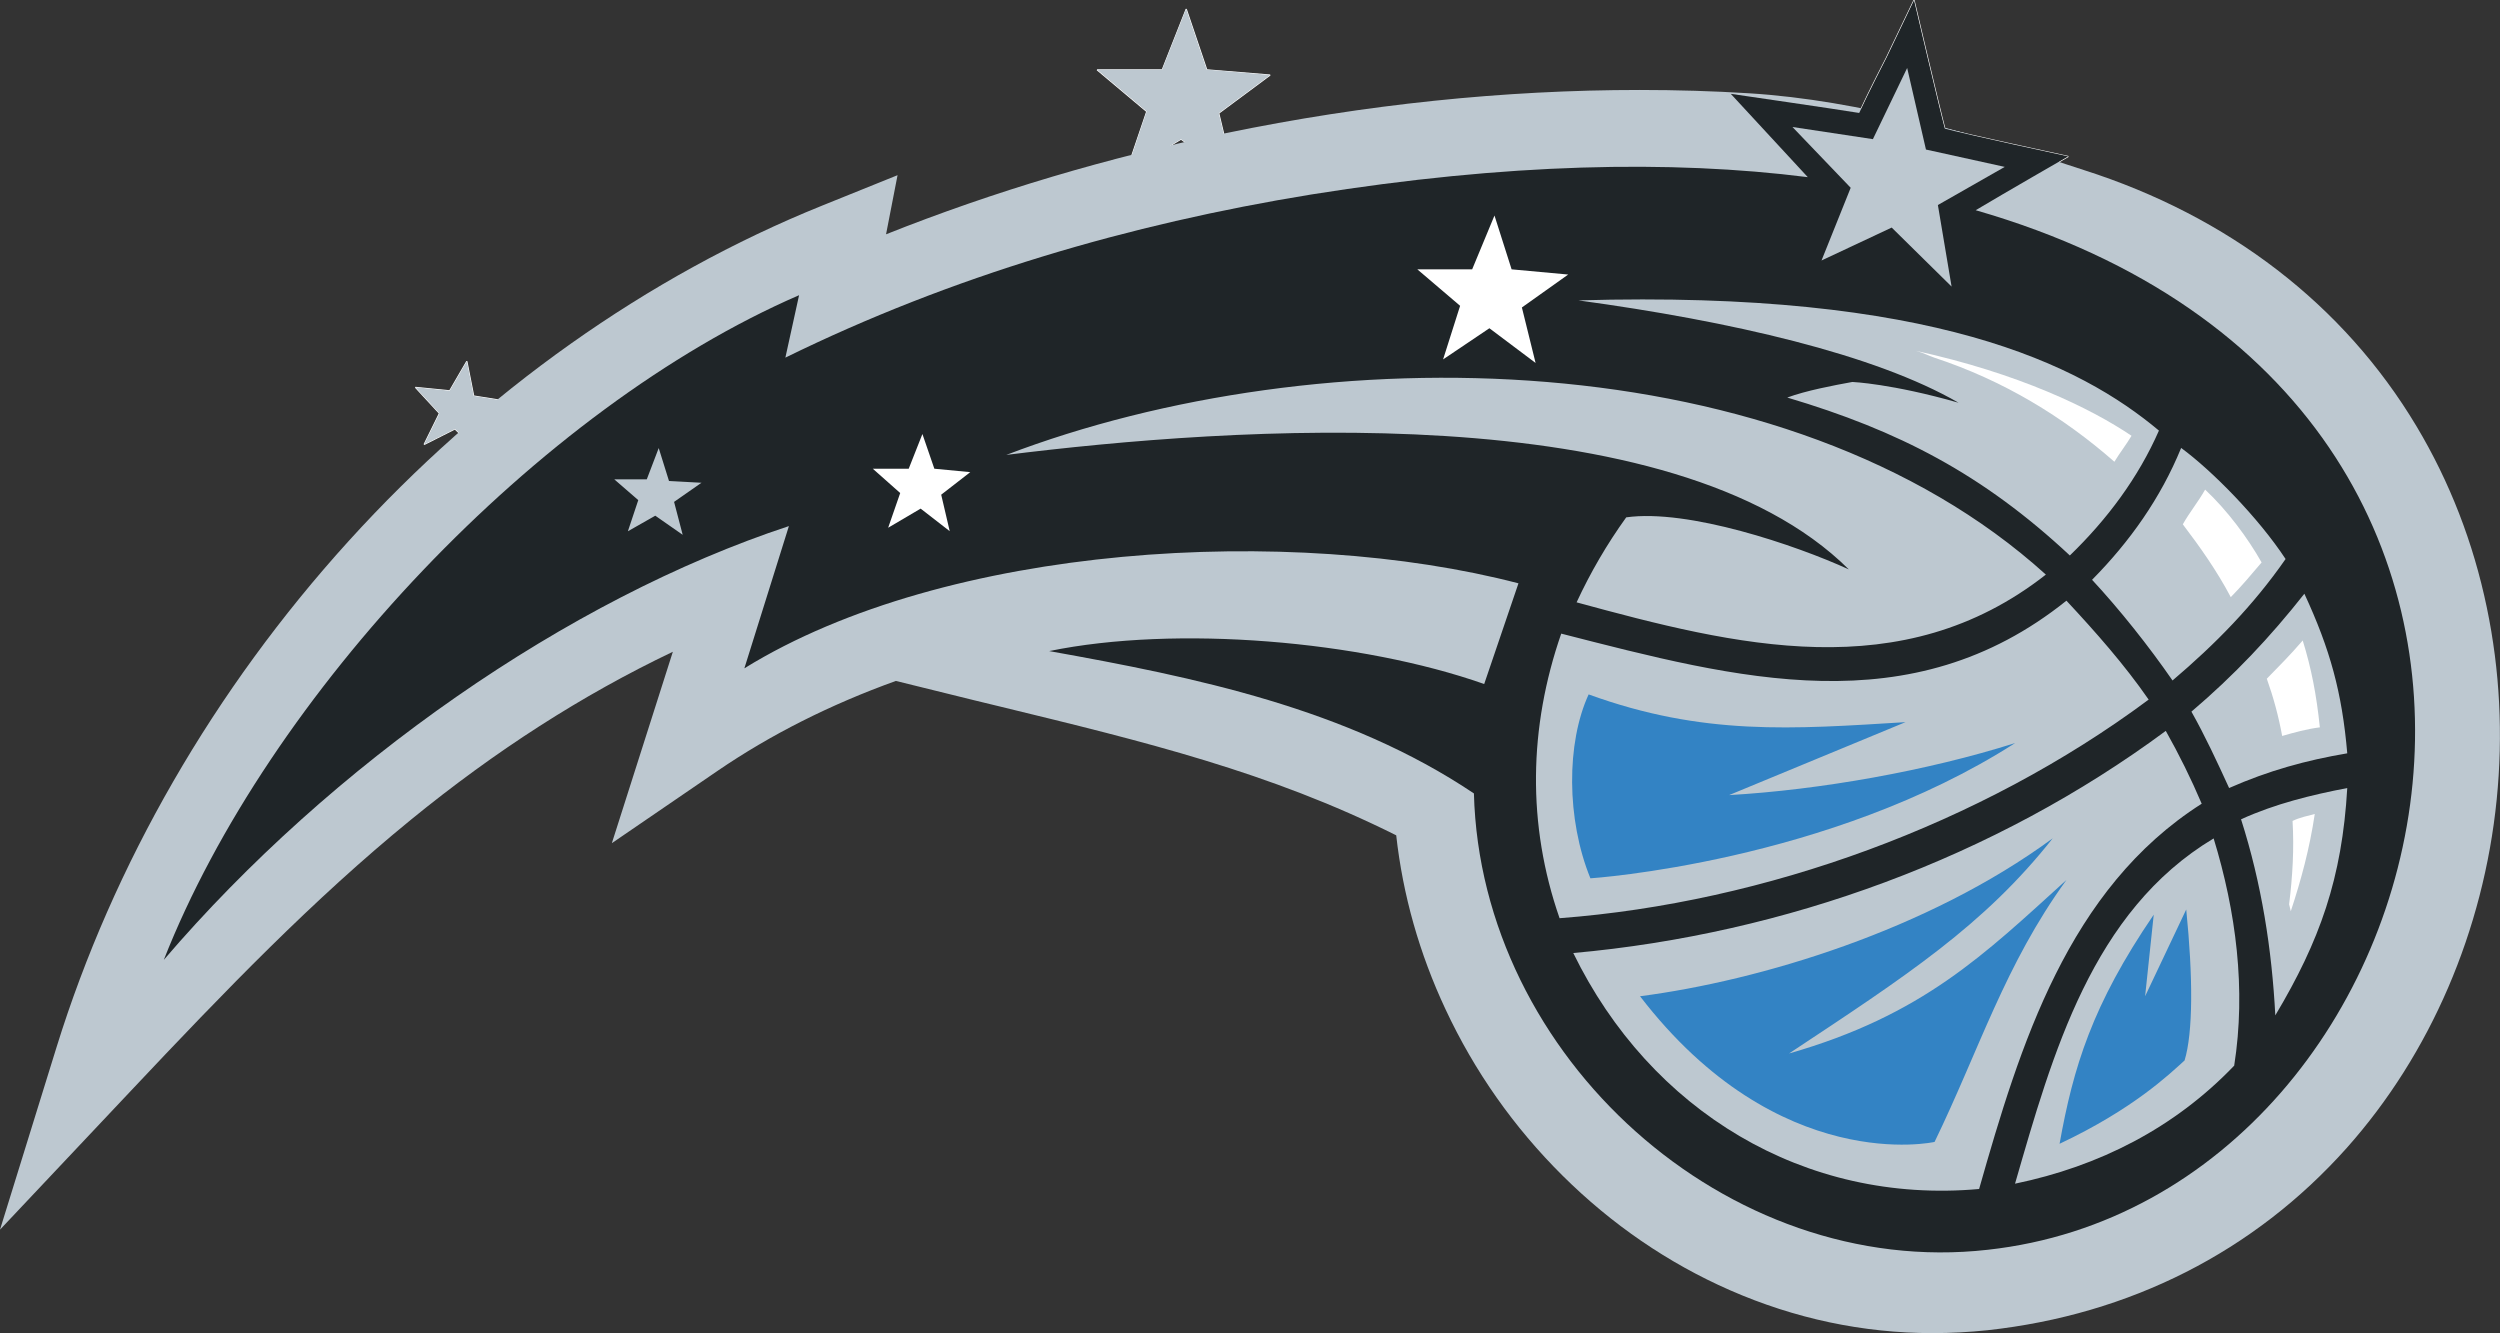 <?xml version="1.0" encoding="utf-8"?>
<!-- Generator: Adobe Illustrator 21.1.0, SVG Export Plug-In . SVG Version: 6.00 Build 0)  -->
<!DOCTYPE svg PUBLIC "-//W3C//DTD SVG 1.1//EN" "http://www.w3.org/Graphics/SVG/1.1/DTD/svg11.dtd">
<svg version="1.1" id="Layer_1" xmlns="http://www.w3.org/2000/svg" xmlns:xlink="http://www.w3.org/1999/xlink" x="0px" y="0px"
	 width="2262px" height="1206.2px" viewBox="0 0 2262 1206.2" style="enable-background:new 0 0 2262 1206.2;" xml:space="preserve"
	>
<rect x="0" y="0" width="2262" height="1206.2" fill="#333333" stroke="none"/>
<style type="text/css">
	.st0{fill:none;stroke:#FFFFFF;stroke-width:1.074;stroke-miterlimit:2.613;}
	.st1{fill:#BDC8D0;}
	.st2{fill:#1F2528;}
	.st3{fill:#FFFFFF;}
	.st4{fill:#3383C4;}
</style>
<path class="st0" d="M1019,155.7l49.6-29.8l48,34.6l-13.9-58.1l46.5-34.5l-57.3-4.7l-18.6-55l-21.7,55h-58.9l44.9,37.7L1019,155.7
	 M383.7,402.2l27.9-14.1l23.2,22l-3.1-31.4L458,363l-29.4-4.7l-6.2-31.4l-15.5,26.7l-31-3.1l21.7,23.5L383.7,402.2 M1872.8,191.8
	c-18.6-6.3-37.2-12.6-57.3-18.8c26.3-14.1,55.8-31.4,55.8-31.4s-94.5-20.4-111.6-25.1c-4.7-17.4-27.9-116.3-27.9-116.3L1707,52
	c0,0-17,33-24.8,50.2c-18.6-3.1-116.2-17.3-116.2-17.3s20.1,20.4,40.3,42.4c-9.3-1.6-18.6-1.6-26.3-3.1
	c-254.1-15.7-560.9,31.4-832.1,153.9l10.8-55C447.2,348.8,190,634.5,89.3,959.5c164.2-174.3,326.9-342.3,584.2-441.2l-46.5,146
	c199.9-136.6,481.9-169.6,712.8-117.8l-12.4,39.2c-145.7-45.5-303.7-37.7-460.2,3.1c159.6,39.3,294.4,67.5,433.9,141.3
	c15.5,246.5,237.1,461.6,492.7,433.3C2300.5,1108.7,2395,358.2,1872.8,191.8"/>
<path class="st1" d="M1748.6,1206.2c-63,0-124.7-13.1-183.5-38.9c-55.8-24.5-106.8-59.4-151.4-103.7c-44-43.7-79.6-94.3-105.8-150.4
	c-23.7-50.6-38.6-103.4-44.6-157.4c-114.4-57.2-227.6-84.7-357.5-116.3c-15.7-3.8-31.9-7.7-48.2-11.8l-47-11.6
	c-59.2,21.3-113.2,48.5-161.1,81.2l-95.9,65.6l55.2-173.2c-82.3,39.3-160.4,89.5-236.9,151.9C283,814.2,204.5,895.6,118.4,987
	L0,1112.6l51.1-164.9c51.3-165.5,142.6-323.9,264.2-458c122.3-134.9,270.5-239.9,428.4-303.6l68.4-27.6L801.7,212
	c97.4-38.8,200.6-69.5,307.8-91.6c125.5-25.9,251.3-39,374.2-39c33.4,0,66.7,1,98.8,3c101.4,6.3,205.4,37.1,302.8,69.4
	c131.3,41.9,235.4,122,301.1,231.8c30,50.1,51.5,105.4,63.7,164.2c11.8,56.7,14.8,115.1,8.9,173.7
	c-11.9,118.5-60.1,230.4-135.7,315.2c-83.7,93.8-196.1,150.8-325.1,164.9C1781.8,1205.3,1765.1,1206.2,1748.6,1206.2z"/>
<path class="st1" d="M867.1,589c156.5-40.8,314.6-48.7,460.2-3.1l12.4-39.2c-230.9-51.8-512.9-18.8-712.8,117.8l46.5-146
	c-257.2,98.8-419.9,266.8-584.1,441c100.7-325,357.9-610.7,669.4-736.3l-10.8,55c271.2-122.5,578-169.6,832.1-153.9
	c100.7,6.3,207.6,39.2,292.9,67.5c522.2,166.4,427.7,916.9-79,971.9c-255.7,28.2-477.2-186.8-492.7-433.3
	C1161.6,656.5,1026.8,628.3,867.1,589L867.1,589z"/>
<path class="st1" d="M1019,155.7l49.6-29.8l48,34.6l-13.9-58.1l46.5-34.5l-57.4-4.9l-18.6-55l-21.7,55h-58.9l44.9,37.7L1019,155.7
	L1019,155.7z M383.7,402.2l27.9-14.1l23.2,22l-3.1-31.4L458,363l-29.4-4.7l-6.2-31.4l-15.5,26.7l-31-3.1l21.7,23.6L383.7,402.2
	L383.7,402.2z"/>
<path class="st2" d="M1787.6,190.2c26.3-15.7,83.7-48.7,83.7-48.7s-94.5-20.4-111.6-25.1c-4.7-17.2-27.9-116.2-27.9-116.2L1707,52
	c0,0-17,33-24.8,50.2c-18.6-3.1-116.2-17.3-116.2-17.3s44.9,48.7,69.7,75.4c-124-15.7-272.7-12.6-449.4,15.7
	c-164.2,26.7-325.4,73.8-475.7,147.6l12.4-56.5C487.5,369.2,242.7,628.3,148.2,868.5C300,691.1,513.9,541.9,713.8,476l-40.3,128.7
	c182.8-113,495.8-130.3,700.4-76.9l-31,91.1c-111.6-39.3-278.9-53.4-393.6-29.8c131.7,23.6,269.6,51.8,384.3,128.8
	c6.2,238.6,229.3,439.6,464.9,412.9C2227.6,1083.6,2398.1,366.1,1787.6,190.2L1787.6,190.2z"/>
<path class="st1" d="M1872.8,502.6c34.1-33,62-70.6,80.6-113c-71.3-59.7-204.5-127.2-525.3-117.8c137.9,18.8,268.1,48.7,344,92.6
	c-60.4-17.3-96.1-18.8-96.1-18.8c-17,3.1-41.9,7.8-58.9,14.1C1717.8,389.6,1793.8,428.9,1872.8,502.6L1872.8,502.6z M1851.1,519.9
	c-234-212-657-216.7-940.6-108.3c201.4-25.1,602.8-55,762.3,103.6c-48-22-145.6-55-201.4-47.1c-17.4,24.2-32.4,49.9-44.9,76.9
	C1570.6,584.3,1720.9,622,1851.1,519.9L1851.1,519.9z M1944.1,633c-21.7-31.4-48-61.2-74.4-89.5c-141,113-297.5,70.7-457.1,29.8
	c-29.4,84.8-31,172.7-1.5,257.5C1597,816.7,1792.2,746,1944.1,633L1944.1,633z M1992.1,727.2c-9.6-22.6-20.5-44.6-32.5-65.9
	c-154.9,114.6-344,183.7-536.1,201c69.7,142.9,209.2,227.7,367.2,213.5C1827.8,945.4,1871.2,804.1,1992.1,727.2z M2002.9,758.6
	c-110,65.9-145.7,194.7-179.7,312.4c75.9-15.7,144.1-50.2,198.3-106.8C2032.4,895.2,2023.1,824.5,2002.9,758.6z M2027.7,741.3
	c18.6,58.1,27.9,117.8,31,177.4c40.3-67.5,60.4-124,65.1-205.7C2091.3,719.3,2058.7,727.2,2027.7,741.3L2027.7,741.3z M1982.8,643.9
	c12.4,22,23.3,45.5,34.1,69.1c35.6-15.7,69.7-25.1,106.9-31.4c-4.7-54.9-15.5-94.2-38.8-144.4C2054.1,576.4,2021.5,611,1982.8,643.9
	L1982.8,643.9z M1892.9,524.6c24.8,26.7,51.1,59.7,72.8,91.1c38.8-33,72.8-67.5,102.3-109.9c-24.8-37.7-66.7-80.1-94.5-100.5
	C1954.9,450.8,1927,490.1,1892.9,524.6z M568.1,480.7l24.8-14.1l24.8,17.3l-7.8-29.8l24.8-17.3l-29.4-1.6l-9.3-29.8l-10.8,28.3
	h-29.4l21.7,18.8L568.1,480.7z M1648.1,235.7l63.5-29.8l54.2,53.4l-12.4-73.8l60.5-34.5l-71.3-15.7l-17-73.8l-31,64.4l-72.8-11
	l52.7,55L1648.1,235.7L1648.1,235.7z"/>
<path class="st3" d="M2046.3,508.9c-9.3,11-18.6,22-27.9,31.4c-12.4-23.6-27.9-45.5-43.4-65.9c6.2-11,14-20.4,20.2-31.4
	C2015.3,461.8,2033.9,486.9,2046.3,508.9z M2099,658.1c-12.4,1.6-23.3,4.7-34.1,7.8c-3.2-17.6-7.9-35-13.9-51.8
	c10.8-11,21.7-22,32.5-34.6C2091.3,604.7,2095.9,628.3,2099,658.1z M2072.7,824.5l-1.5-6.3c3.1-25.1,4.6-50.2,3.1-75.4
	c6.2-3.1,14-4.7,20.1-6.3C2089.7,768,2082,796.3,2072.7,824.5z M1750.4,323.7c-4.7-1.6-10.8-4.7-17-6.3c93,20.4,158,51.8,195.2,76.9
	c-4.6,7.8-10.8,15.7-15.5,23.5C1866.6,377,1812.4,344.1,1750.4,323.7z"/>
<path class="st4" d="M1863.5,1034.9c66.6-31.4,99.2-62.8,113.1-75.4c7.7-25.1,7.7-75.4,1.5-136.6l-37.2,78.5l7.8-73.8
	C1892.9,909.3,1875.9,965.8,1863.5,1034.9L1863.5,1034.9z M1483.9,901.4c108.5-14.1,260.3-59.7,373.4-142.9
	c-62,78.5-131.7,124-238.6,194.7c120.9-34.6,176.6-89.5,251-157c-55.8,76.9-79,153.9-119.3,237
	C1750.4,1033.3,1609.4,1064.7,1483.9,901.4L1483.9,901.4z M1437.4,628.3c103.8,37.7,184.4,31.4,286.7,25.1l-159.6,66
	c82.1-4.7,179.7-22,258.8-47.1C1654.4,780.6,1439,794.7,1439,794.7C1417.2,741.3,1417.2,672.2,1437.4,628.3L1437.4,628.3z"/>
<path class="st3" d="M1305.7,325.2l41.9-28.2l41.8,31.4l-12.4-50.2l41.9-29.8l-51.2-4.7l-15.5-48.7l-20.2,48.7h-49.6l38.7,33
	L1305.7,325.2L1305.7,325.2z M803.6,477.5l29.4-17.3l26.3,20.4l-7.7-33l26.3-20.4l-32.5-3.1l-10.8-31.4l-12.4,31.4h-32.5l24.8,22
	L803.6,477.5L803.6,477.5z"/>
</svg>
